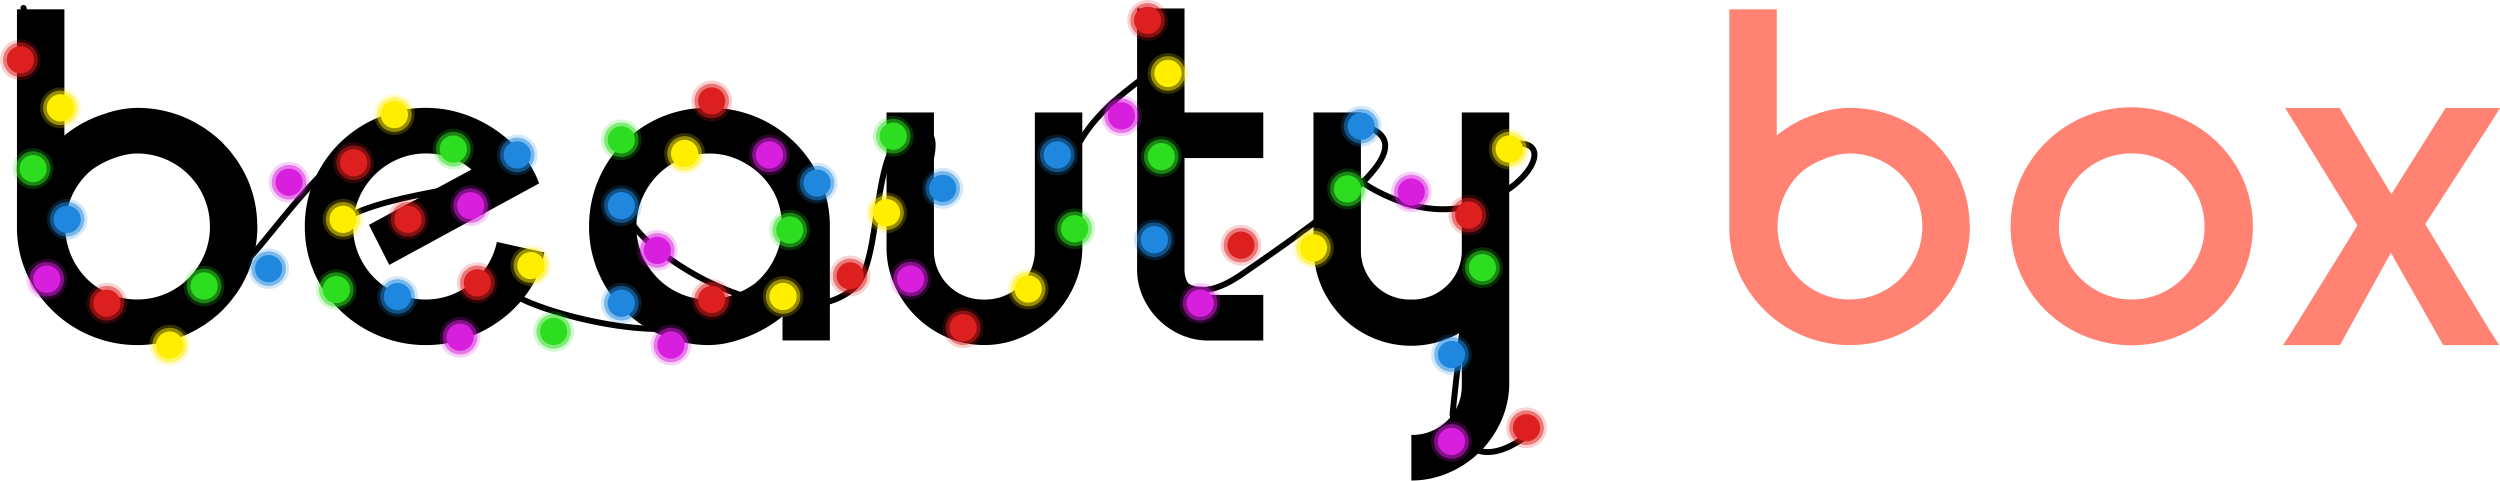 <svg xmlns="http://www.w3.org/2000/svg" viewBox="0 0 314.808 60.507"><defs><style>.a{fill:#ff8272;}.b{fill:none;stroke:#000;stroke-linecap:round;stroke-miterlimit:10;stroke-width:0.75px;}.c,.d,.e{fill:#de1f1f;}.c,.f,.i,.l,.o{opacity:0.2;}.d,.g,.j,.m,.p{opacity:0.5;}.f,.g,.h{fill:#2cde1f;}.i,.j,.k{fill:#1f88de;}.l,.m,.n{fill:#d81fde;}.o,.p,.q{fill:#fe0;}</style></defs><path class="a" d="M285.089,22.327a15.417,15.417,0,0,0-4.872-3.189,15.235,15.235,0,0,0-19.98,7.946,14.871,14.871,0,0,0,0,11.658,14.944,14.944,0,0,0,8.09,7.947,15.574,15.574,0,0,0,16.762-3.19,14.819,14.819,0,0,0,3.277-4.757,14.882,14.882,0,0,0,0-11.658A14.862,14.862,0,0,0,285.089,22.327ZM282.74,36.509a9.381,9.381,0,0,1-4.872,4.872,8.783,8.783,0,0,1-3.567.725,9.064,9.064,0,0,1-6.5-2.7,9.63,9.63,0,0,1-1.942-2.9,8.751,8.751,0,0,1-.726-3.567,8.963,8.963,0,0,1,.726-3.6A9.542,9.542,0,0,1,267.8,26.41a9.06,9.06,0,0,1,6.5-2.7,8.806,8.806,0,0,1,3.567.724,9.452,9.452,0,0,1,2.9,1.973,9.328,9.328,0,0,1,1.972,2.929,9,9,0,0,1,.725,3.6A8.778,8.778,0,0,1,282.74,36.509Zm36.818,9.762,1.021,1.577h-7.06l-6.585-11.632L300.52,47.848h-7.167l.968-1.476h0l8.408-13.6L294.6,19.554l-.986-1.572h6.856l6.52,10.865,6.829-10.839v-.026h6.858l-.905,1.472-8.52,13.158,8.294,13.66ZM253.871,32.3a14.414,14.414,0,0,0-1.024-4.863c-.043-.109-.077-.221-.123-.328l-.009-.026c-.046-.106-.1-.2-.151-.308a14.813,14.813,0,0,0-1.237-2.219c-.123-.181-.262-.35-.393-.525-.148-.2-.288-.4-.445-.59-.259-.314-.537-.612-.822-.9-.042-.043-.079-.09-.122-.133-.025-.025-.046-.053-.071-.078-.29-.285-.6-.55-.906-.81-.026-.022-.05-.047-.076-.068-.306-.253-.628-.486-.954-.714-.07-.048-.135-.1-.206-.15-.292-.2-.6-.375-.909-.552-.111-.064-.217-.135-.331-.2-.467-.252-.949-.488-1.451-.7a15.169,15.169,0,0,0-5.906-1.16,12.449,12.449,0,0,0-3.647.608c-.107.033-.2.073-.309.108a14.8,14.8,0,0,0-5.179,2.765V5.566h-5.974V32.942a14.338,14.338,0,0,0,1.187,5.8,15.291,15.291,0,0,0,19.827,7.947,15.74,15.74,0,0,0,1.449-.7c.121-.065.234-.141.353-.21.3-.173.6-.348.89-.54.071-.048.136-.1.205-.151.327-.227.649-.461.955-.714.024-.019.045-.041.068-.061.314-.261.622-.529.914-.817.025-.025.046-.053.071-.078.042-.041.078-.087.119-.129.287-.294.566-.594.827-.909.14-.17.264-.352.4-.527.148-.2.3-.386.441-.59a13.692,13.692,0,0,0,.738-1.2h0c.181-.327.34-.667.5-1.008.049-.106.106-.2.153-.312l.009-.025c.04-.094.07-.193.109-.288a14.391,14.391,0,0,0,1.069-5.486v-.029c-.008-.209-.03-.409-.039-.614Zm-6.668,4.19a9.691,9.691,0,0,1-1.943,2.91,9.052,9.052,0,0,1-6.5,2.7,8.783,8.783,0,0,1-3.567-.725,9.441,9.441,0,0,1-2.111-1.276,9.322,9.322,0,0,1-.419-14c.149-.125.29-.252.457-.373a10.523,10.523,0,0,1,1.771-1.035,12.019,12.019,0,0,1,1.973-.708,7.518,7.518,0,0,1,1.887-.265,9.16,9.16,0,0,1,9.174,9.192A8.811,8.811,0,0,1,247.2,36.491Z" transform="translate(-5.864 -4.392)"/><path d="M68.43,34.854l5.975,1.334a11.966,11.966,0,0,1-1.773,4.552,14.873,14.873,0,0,1-3.37,3.684,16.611,16.611,0,0,1-4.534,2.494,14.98,14.98,0,0,1-5.2.928,15.3,15.3,0,0,1-5.928-1.16,15.46,15.46,0,0,1-4.881-3.19,14.82,14.82,0,0,1-3.281-4.757,14.321,14.321,0,0,1-1.19-5.8,14.472,14.472,0,0,1,1.19-5.857,14.855,14.855,0,0,1,3.284-4.757A15.468,15.468,0,0,1,53.6,19.136a15.281,15.281,0,0,1,5.929-1.16,14.743,14.743,0,0,1,4.56.724,16.37,16.37,0,0,1,7.514,5.076,12.091,12.091,0,0,1,2.147,3.711L54.88,37.754l-2.558-5.046,12.9-6.96a7.44,7.44,0,0,0-2.443-1.45,9,9,0,0,0-3.256-.58,8.833,8.833,0,0,0-3.577.725,9.467,9.467,0,0,0-2.908,1.972,9.323,9.323,0,0,0-1.977,2.931,8.98,8.98,0,0,0-.726,3.6,8.782,8.782,0,0,0,.724,3.567,9.377,9.377,0,0,0,4.873,4.873,9.063,9.063,0,0,0,6.583.2,9.516,9.516,0,0,0,2.668-1.479A8.966,8.966,0,0,0,68.43,34.854ZM38.244,32.3c0,.209.026.41.026.617v.029A14.4,14.4,0,0,1,37.2,38.43c-.038.094-.068.192-.107.286l-.01.025c-.047.108-.1.208-.154.314-.155.341-.314.68-.494,1.006q-.341.619-.738,1.2c-.138.2-.294.4-.443.593-.132.174-.256.355-.4.524-.261.315-.54.615-.827.909-.041.042-.077.088-.119.13-.025.025-.046.052-.071.077-.293.289-.6.559-.918.821-.022.018-.041.039-.063.057-.308.254-.631.489-.959.717-.069.048-.132.1-.2.147-.289.194-.591.369-.9.544-.117.067-.229.142-.349.207-.466.252-.947.487-1.449.7A15.286,15.286,0,0,1,9.176,38.74,14.352,14.352,0,0,1,8,32.94V5.566h5.973V21.46a14.806,14.806,0,0,1,5.18-2.767c.1-.034.2-.074.308-.107a12.454,12.454,0,0,1,3.647-.608,15.169,15.169,0,0,1,5.906,1.16q.742.314,1.451.7c.115.062.222.134.335.2.307.177.614.354.9.55.072.048.139.1.21.153.325.227.645.459.949.71.028.023.054.05.082.073.308.259.613.522.9.806.025.025.046.053.071.078.044.044.083.093.127.138.283.291.559.587.816.9.16.191.3.4.451.6.129.173.266.339.388.518a14.952,14.952,0,0,1,1.244,2.215c.048.1.1.2.15.3l.009.025c.046.109.081.222.124.332A14.4,14.4,0,0,1,38.244,32.3Zm-5.948.617A9.143,9.143,0,0,0,23.2,23.721h-.076a7.474,7.474,0,0,0-1.887.266,11.806,11.806,0,0,0-1.973.708A10.38,10.38,0,0,0,17.5,25.728c-.167.121-.308.248-.457.373a9.321,9.321,0,0,0-.457,13.174h0a9.22,9.22,0,0,0,.875.825,9.516,9.516,0,0,0,2.111,1.276,8.783,8.783,0,0,0,3.567.725,9.056,9.056,0,0,0,6.5-2.7,9.691,9.691,0,0,0,1.943-2.91,8.822,8.822,0,0,0,.717-3.579Zm76.878-5.829a14.5,14.5,0,0,1,1.189,5.858V47.268H104.4V44.229a14.858,14.858,0,0,1-2.895,1.88,15.217,15.217,0,0,1-2.7,1.1,12.34,12.34,0,0,1-3.567.638,15.236,15.236,0,0,1-5.916-1.16,14.944,14.944,0,0,1-8.09-7.947,14.338,14.338,0,0,1-1.19-5.8v-.114a14.852,14.852,0,0,1,14.85-14.85c.057,0,.111.008.167.008s.119-.008.179-.008a15.109,15.109,0,0,1,13.947,9.108Zm-4.844,5.744a9.392,9.392,0,0,0-.687-3.519,9.064,9.064,0,0,0-1.989-2.892,9.8,9.8,0,0,0-2.938-1.969,8.7,8.7,0,0,0-3.52-.725,9.115,9.115,0,0,0-6.516,2.7,9.542,9.542,0,0,0-1.95,2.929,8.964,8.964,0,0,0-.727,3.6,8.753,8.753,0,0,0,.728,3.567,9.651,9.651,0,0,0,1.949,2.9,9.115,9.115,0,0,0,6.52,2.7,7.68,7.68,0,0,0,1.895-.265,12.169,12.169,0,0,0,1.978-.7,10.584,10.584,0,0,0,1.776-1.015c.087-.062.156-.132.238-.2A9.425,9.425,0,0,0,104.33,32.828Zm85.608,2.955a6.079,6.079,0,0,1-1.827,4.525,6.223,6.223,0,0,1-4.553,1.8,6.154,6.154,0,0,1-6.323-5.98V18.554h-5.973V35.606c0,.108.013.213.016.32.006.262.016.522.039.779.026.28.065.557.11.831.012.072.021.144.033.215a12.248,12.248,0,0,0,2.5,5.524c.019.026.036.053.055.078.118.15.245.289.369.433.159.179.314.363.484.532l.006.007a12.29,12.29,0,0,0,15.062,1.829v6.678a6.077,6.077,0,0,1-1.827,4.524,6.226,6.226,0,0,1-4.523,1.8V64.9a11.792,11.792,0,0,0,4.726-.985,12.669,12.669,0,0,0,3.945-2.668,12.8,12.8,0,0,0,2.668-3.915,11.587,11.587,0,0,0,.986-4.727V18.554h-5.973ZM155.022,11.018h0V5.454h-5.973V38.278a8.425,8.425,0,0,0,.725,3.48,9.355,9.355,0,0,0,4.785,4.79,8.425,8.425,0,0,0,3.48.725h6.9V41.531h-6.9a2.8,2.8,0,0,1-2.175-.928,3.321,3.321,0,0,1-.841-2.32V24.3h9.916V18.554h-9.918ZM136.173,35.783a6.083,6.083,0,0,1-1.827,4.525,6.233,6.233,0,0,1-4.553,1.8,6.154,6.154,0,0,1-6.324-5.979V18.554H117.5v16.99a11.551,11.551,0,0,0,.986,4.727,12.731,12.731,0,0,0,6.584,6.583,11.587,11.587,0,0,0,4.727.986,11.793,11.793,0,0,0,4.756-.986,12.642,12.642,0,0,0,6.612-6.583,11.587,11.587,0,0,0,.986-4.727V18.554h-5.974Z" transform="translate(-5.864 -4.392)"/><path class="b" d="M8.82,5.392A97.974,97.974,0,0,1,12.081,28.74C12.211,41.261,17.2,46,23.132,45.827c12.443-.359,19.051-19.7,29.645-24.131s17.087,2.944,16.695,4.668-23.395,2.707-21.88,8.6,6.277,11.331,15.75,9.163c3.75-.859,7.6-4.044,8.282-5.976,1.07-3.016-3.693-.758-2.674,1.932,1.079,2.848,18.327,7.435,24.392,5.087,0,0,14.038-3.962,13.647-15.456S95.054,19.3,92.119,20.229s-13.207,7.288-4.255,14.918,21.268,10.021,25.777,5.234c3.63-3.855,1.614-19.761,7.875-19.663S114.961,37.3,122.69,41.506s17.021,3.473,17.119-11.593,19.216-16.7,12.375-22.94c-1.663-1.516-1.663,1.853-1.125,11s-1.027,29.351,11.2,20.937,22.06-15.554,16.386-18.293-7.924,5.059,3.718,9.2,20.543-6.946,15.065-7.337-8.653,34.1-8.653,34.1,1.316,8.45,9.24,2.776" transform="translate(-5.864 -4.392)"/><circle class="c" cx="192.224" cy="53.866" r="2.566"/><circle class="d" cx="192.224" cy="53.866" r="2.177"/><circle class="e" cx="192.224" cy="53.866" r="1.719"/><circle class="c" cx="184.954" cy="27.086" r="2.566"/><circle class="d" cx="184.954" cy="27.086" r="2.177"/><circle class="e" cx="184.954" cy="27.086" r="1.719"/><circle class="c" cx="156.263" cy="30.875" r="2.566"/><circle class="d" cx="156.263" cy="30.875" r="2.177"/><circle class="e" cx="156.263" cy="30.875" r="1.719"/><circle class="c" cx="144.511" cy="2.566" r="2.566"/><circle class="d" cx="144.511" cy="2.566" r="2.177"/><circle class="e" cx="144.511" cy="2.566" r="1.719"/><circle class="c" cx="121.273" cy="41.278" r="2.566"/><circle class="d" cx="121.273" cy="41.278" r="2.177"/><circle class="e" cx="121.273" cy="41.278" r="1.719"/><circle class="c" cx="107.066" cy="34.745" r="2.566"/><circle class="d" cx="107.066" cy="34.745" r="2.177"/><circle class="e" cx="107.066" cy="34.745" r="1.719"/><circle class="c" cx="89.619" cy="12.712" r="2.566"/><circle class="d" cx="89.619" cy="12.712" r="2.177"/><circle class="e" cx="89.619" cy="12.712" r="1.719"/><circle class="c" cx="89.619" cy="37.711" r="2.566"/><circle class="d" cx="89.619" cy="37.711" r="2.177"/><circle class="e" cx="89.619" cy="37.711" r="1.719"/><circle class="c" cx="60.106" cy="35.619" r="2.566"/><circle class="d" cx="60.106" cy="35.619" r="2.177"/><circle class="e" cx="60.106" cy="35.619" r="1.719"/><circle class="c" cx="51.384" cy="27.618" r="2.566"/><circle class="d" cx="51.384" cy="27.618" r="2.177"/><circle class="e" cx="51.384" cy="27.618" r="1.719"/><circle class="c" cx="44.532" cy="20.494" r="2.566"/><circle class="d" cx="44.532" cy="20.494" r="2.177"/><circle class="e" cx="44.532" cy="20.494" r="1.719"/><circle class="c" cx="13.455" cy="38.184" r="2.566"/><circle class="d" cx="13.455" cy="38.184" r="2.177"/><circle class="e" cx="13.455" cy="38.184" r="1.719"/><circle class="c" cx="2.566" cy="7.531" r="2.566"/><circle class="d" cx="2.566" cy="7.531" r="2.177"/><circle class="e" cx="2.566" cy="7.531" r="1.719"/><circle class="f" cx="186.673" cy="33.707" r="2.566"/><circle class="g" cx="186.673" cy="33.707" r="2.177"/><circle class="h" cx="186.673" cy="33.707" r="1.719"/><circle class="f" cx="169.683" cy="23.793" r="2.566"/><circle class="g" cx="169.683" cy="23.793" r="2.177"/><circle class="h" cx="169.683" cy="23.793" r="1.719"/><circle class="f" cx="146.23" cy="19.719" r="2.566"/><circle class="g" cx="146.23" cy="19.719" r="2.177"/><circle class="h" cx="146.23" cy="19.719" r="1.719"/><circle class="f" cx="135.318" cy="28.805" r="2.566"/><circle class="g" cx="135.318" cy="28.805" r="2.177"/><circle class="h" cx="135.318" cy="28.805" r="1.719"/><circle class="f" cx="112.478" cy="17.152" r="2.566"/><circle class="g" cx="112.478" cy="17.152" r="2.177"/><circle class="h" cx="112.478" cy="17.152" r="1.719"/><circle class="f" cx="78.239" cy="17.61" r="2.566"/><circle class="g" cx="78.239" cy="17.61" r="2.177"/><circle class="h" cx="78.239" cy="17.61" r="1.719"/><circle class="f" cx="99.452" cy="28.964" r="2.566"/><circle class="g" cx="99.452" cy="28.964" r="2.177"/><circle class="h" cx="99.452" cy="28.964" r="1.719"/><circle class="f" cx="69.718" cy="41.735" r="2.566"/><circle class="g" cx="69.718" cy="41.735" r="2.177"/><circle class="h" cx="69.718" cy="41.735" r="1.719"/><circle class="f" cx="42.355" cy="36.464" r="2.566"/><circle class="g" cx="42.355" cy="36.464" r="2.177"/><circle class="h" cx="42.355" cy="36.464" r="1.719"/><circle class="f" cx="57.082" cy="18.775" r="2.566"/><circle class="g" cx="57.082" cy="18.775" r="2.177"/><circle class="h" cx="57.082" cy="18.775" r="1.719"/><circle class="f" cx="25.7" cy="36.007" r="2.566"/><circle class="g" cx="25.7" cy="36.007" r="2.177"/><circle class="h" cx="25.7" cy="36.007" r="1.719"/><circle class="f" cx="4.17" cy="21.227" r="2.566"/><circle class="g" cx="4.17" cy="21.227" r="2.177"/><circle class="h" cx="4.17" cy="21.227" r="1.719"/><circle class="i" cx="182.777" cy="44.646" r="2.566"/><circle class="j" cx="182.777" cy="44.646" r="2.177"/><circle class="k" cx="182.777" cy="44.646" r="1.719"/><circle class="i" cx="171.403" cy="15.891" r="2.566"/><circle class="j" cx="171.403" cy="15.891" r="2.177"/><circle class="k" cx="171.403" cy="15.891" r="1.719"/><circle class="i" cx="145.358" cy="30.187" r="2.566"/><circle class="j" cx="145.358" cy="30.187" r="2.177"/><circle class="k" cx="145.358" cy="30.187" r="1.719"/><circle class="i" cx="133.142" cy="19.508" r="2.566"/><circle class="j" cx="133.142" cy="19.508" r="2.177"/><circle class="k" cx="133.142" cy="19.508" r="1.719"/><circle class="i" cx="118.707" cy="23.722" r="2.566"/><circle class="j" cx="118.707" cy="23.722" r="2.177"/><circle class="k" cx="118.707" cy="23.722" r="1.719"/><circle class="i" cx="78.239" cy="25.899" r="2.566"/><circle class="j" cx="78.239" cy="25.899" r="2.177"/><circle class="k" cx="78.239" cy="25.899" r="1.719"/><circle class="i" cx="102.89" cy="23.06" r="2.566"/><circle class="j" cx="102.89" cy="23.06" r="2.177"/><circle class="k" cx="102.89" cy="23.06" r="1.719"/><circle class="i" cx="78.239" cy="38.185" r="2.566"/><circle class="j" cx="78.239" cy="38.185" r="2.177"/><circle class="k" cx="78.239" cy="38.185" r="1.719"/><circle class="i" cx="50.055" cy="37.338" r="2.566"/><circle class="j" cx="50.055" cy="37.338" r="2.177"/><circle class="k" cx="50.055" cy="37.338" r="1.719"/><circle class="i" cx="65.131" cy="19.508" r="2.566"/><circle class="j" cx="65.131" cy="19.508" r="2.177"/><circle class="k" cx="65.131" cy="19.508" r="1.719"/><circle class="i" cx="33.826" cy="33.83" r="2.566"/><circle class="j" cx="33.826" cy="33.83" r="2.177"/><circle class="k" cx="33.826" cy="33.83" r="1.719"/><circle class="i" cx="8.456" cy="27.618" r="2.566"/><circle class="j" cx="8.456" cy="27.618" r="2.177"/><circle class="k" cx="8.456" cy="27.618" r="1.719"/><circle class="l" cx="182.777" cy="55.585" r="2.566"/><circle class="m" cx="182.777" cy="55.585" r="2.177"/><circle class="n" cx="182.777" cy="55.585" r="1.719"/><circle class="l" cx="177.722" cy="24.18" r="2.566"/><circle class="m" cx="177.722" cy="24.18" r="2.177"/><circle class="n" cx="177.722" cy="24.18" r="1.719"/><circle class="l" cx="151.13" cy="38.185" r="2.566"/><circle class="m" cx="151.13" cy="38.185" r="2.177"/><circle class="n" cx="151.13" cy="38.185" r="1.719"/><circle class="l" cx="141.225" cy="14.586" r="2.566"/><circle class="m" cx="141.225" cy="14.586" r="2.177"/><circle class="n" cx="141.225" cy="14.586" r="1.719"/><circle class="l" cx="114.655" cy="35.144" r="2.566"/><circle class="m" cx="114.655" cy="35.144" r="2.177"/><circle class="n" cx="114.655" cy="35.144" r="1.719"/><circle class="l" cx="82.767" cy="31.53" r="2.566"/><circle class="m" cx="82.767" cy="31.53" r="2.177"/><circle class="n" cx="82.767" cy="31.53" r="1.719"/><circle class="l" cx="96.885" cy="19.508" r="2.566"/><circle class="m" cx="96.885" cy="19.508" r="2.177"/><circle class="n" cx="96.885" cy="19.508" r="1.719"/><circle class="l" cx="84.486" cy="43.448" r="2.566"/><circle class="m" cx="84.486" cy="43.448" r="2.177"/><circle class="n" cx="84.486" cy="43.448" r="1.719"/><circle class="l" cx="57.929" cy="42.469" r="2.566"/><circle class="m" cx="57.929" cy="42.469" r="2.177"/><circle class="n" cx="57.929" cy="42.469" r="1.719"/><circle class="l" cx="59.259" cy="25.899" r="2.566"/><circle class="m" cx="59.259" cy="25.899" r="2.177"/><circle class="n" cx="59.259" cy="25.899" r="1.719"/><circle class="l" cx="36.393" cy="22.946" r="2.566"/><circle class="m" cx="36.393" cy="22.946" r="2.177"/><circle class="n" cx="36.393" cy="22.946" r="1.719"/><circle class="l" cx="5.889" cy="35.161" r="2.566"/><circle class="m" cx="5.889" cy="35.161" r="2.177"/><circle class="n" cx="5.889" cy="35.161" r="1.719"/><circle class="o" cx="190.047" cy="18.775" r="2.566"/><circle class="p" cx="190.047" cy="18.775" r="2.177"/><circle class="q" cx="190.047" cy="18.775" r="1.719"/><circle class="o" cx="165.398" cy="31.214" r="2.566"/><circle class="p" cx="165.398" cy="31.214" r="2.177"/><circle class="q" cx="165.398" cy="31.214" r="1.719"/><circle class="o" cx="147.077" cy="9.25" r="2.566"/><circle class="p" cx="147.077" cy="9.25" r="2.177"/><circle class="q" cx="147.077" cy="9.25" r="1.719"/><circle class="o" cx="129.478" cy="36.396" r="2.566"/><circle class="p" cx="129.478" cy="36.396" r="2.177"/><circle class="q" cx="129.478" cy="36.396" r="1.719"/><circle class="o" cx="111.631" cy="26.787" r="2.566"/><circle class="p" cx="111.631" cy="26.787" r="2.177"/><circle class="q" cx="111.631" cy="26.787" r="1.719"/><circle class="o" cx="86.205" cy="19.329" r="2.566"/><circle class="p" cx="86.205" cy="19.329" r="2.177"/><circle class="q" cx="86.205" cy="19.329" r="1.719"/><circle class="o" cx="98.604" cy="37.338" r="2.566"/><circle class="p" cx="98.604" cy="37.338" r="2.177"/><circle class="q" cx="98.604" cy="37.338" r="1.719"/><circle class="o" cx="66.85" cy="33.442" r="2.566"/><circle class="p" cx="66.85" cy="33.442" r="2.177"/><circle class="q" cx="66.85" cy="33.442" r="1.719"/><circle class="o" cx="43.203" cy="27.618" r="2.566"/><circle class="p" cx="43.203" cy="27.618" r="2.177"/><circle class="q" cx="43.203" cy="27.618" r="1.719"/><circle class="o" cx="49.665" cy="14.431" r="2.566"/><circle class="p" cx="49.665" cy="14.431" r="2.177"/><circle class="q" cx="49.665" cy="14.431" r="1.719"/><circle class="o" cx="21.366" cy="43.455" r="2.566"/><circle class="p" cx="21.366" cy="43.455" r="2.177"/><circle class="q" cx="21.366" cy="43.455" r="1.719"/><circle class="o" cx="7.608" cy="13.584" r="2.566"/><circle class="p" cx="7.608" cy="13.584" r="2.177"/><circle class="q" cx="7.608" cy="13.584" r="1.719"/></svg>